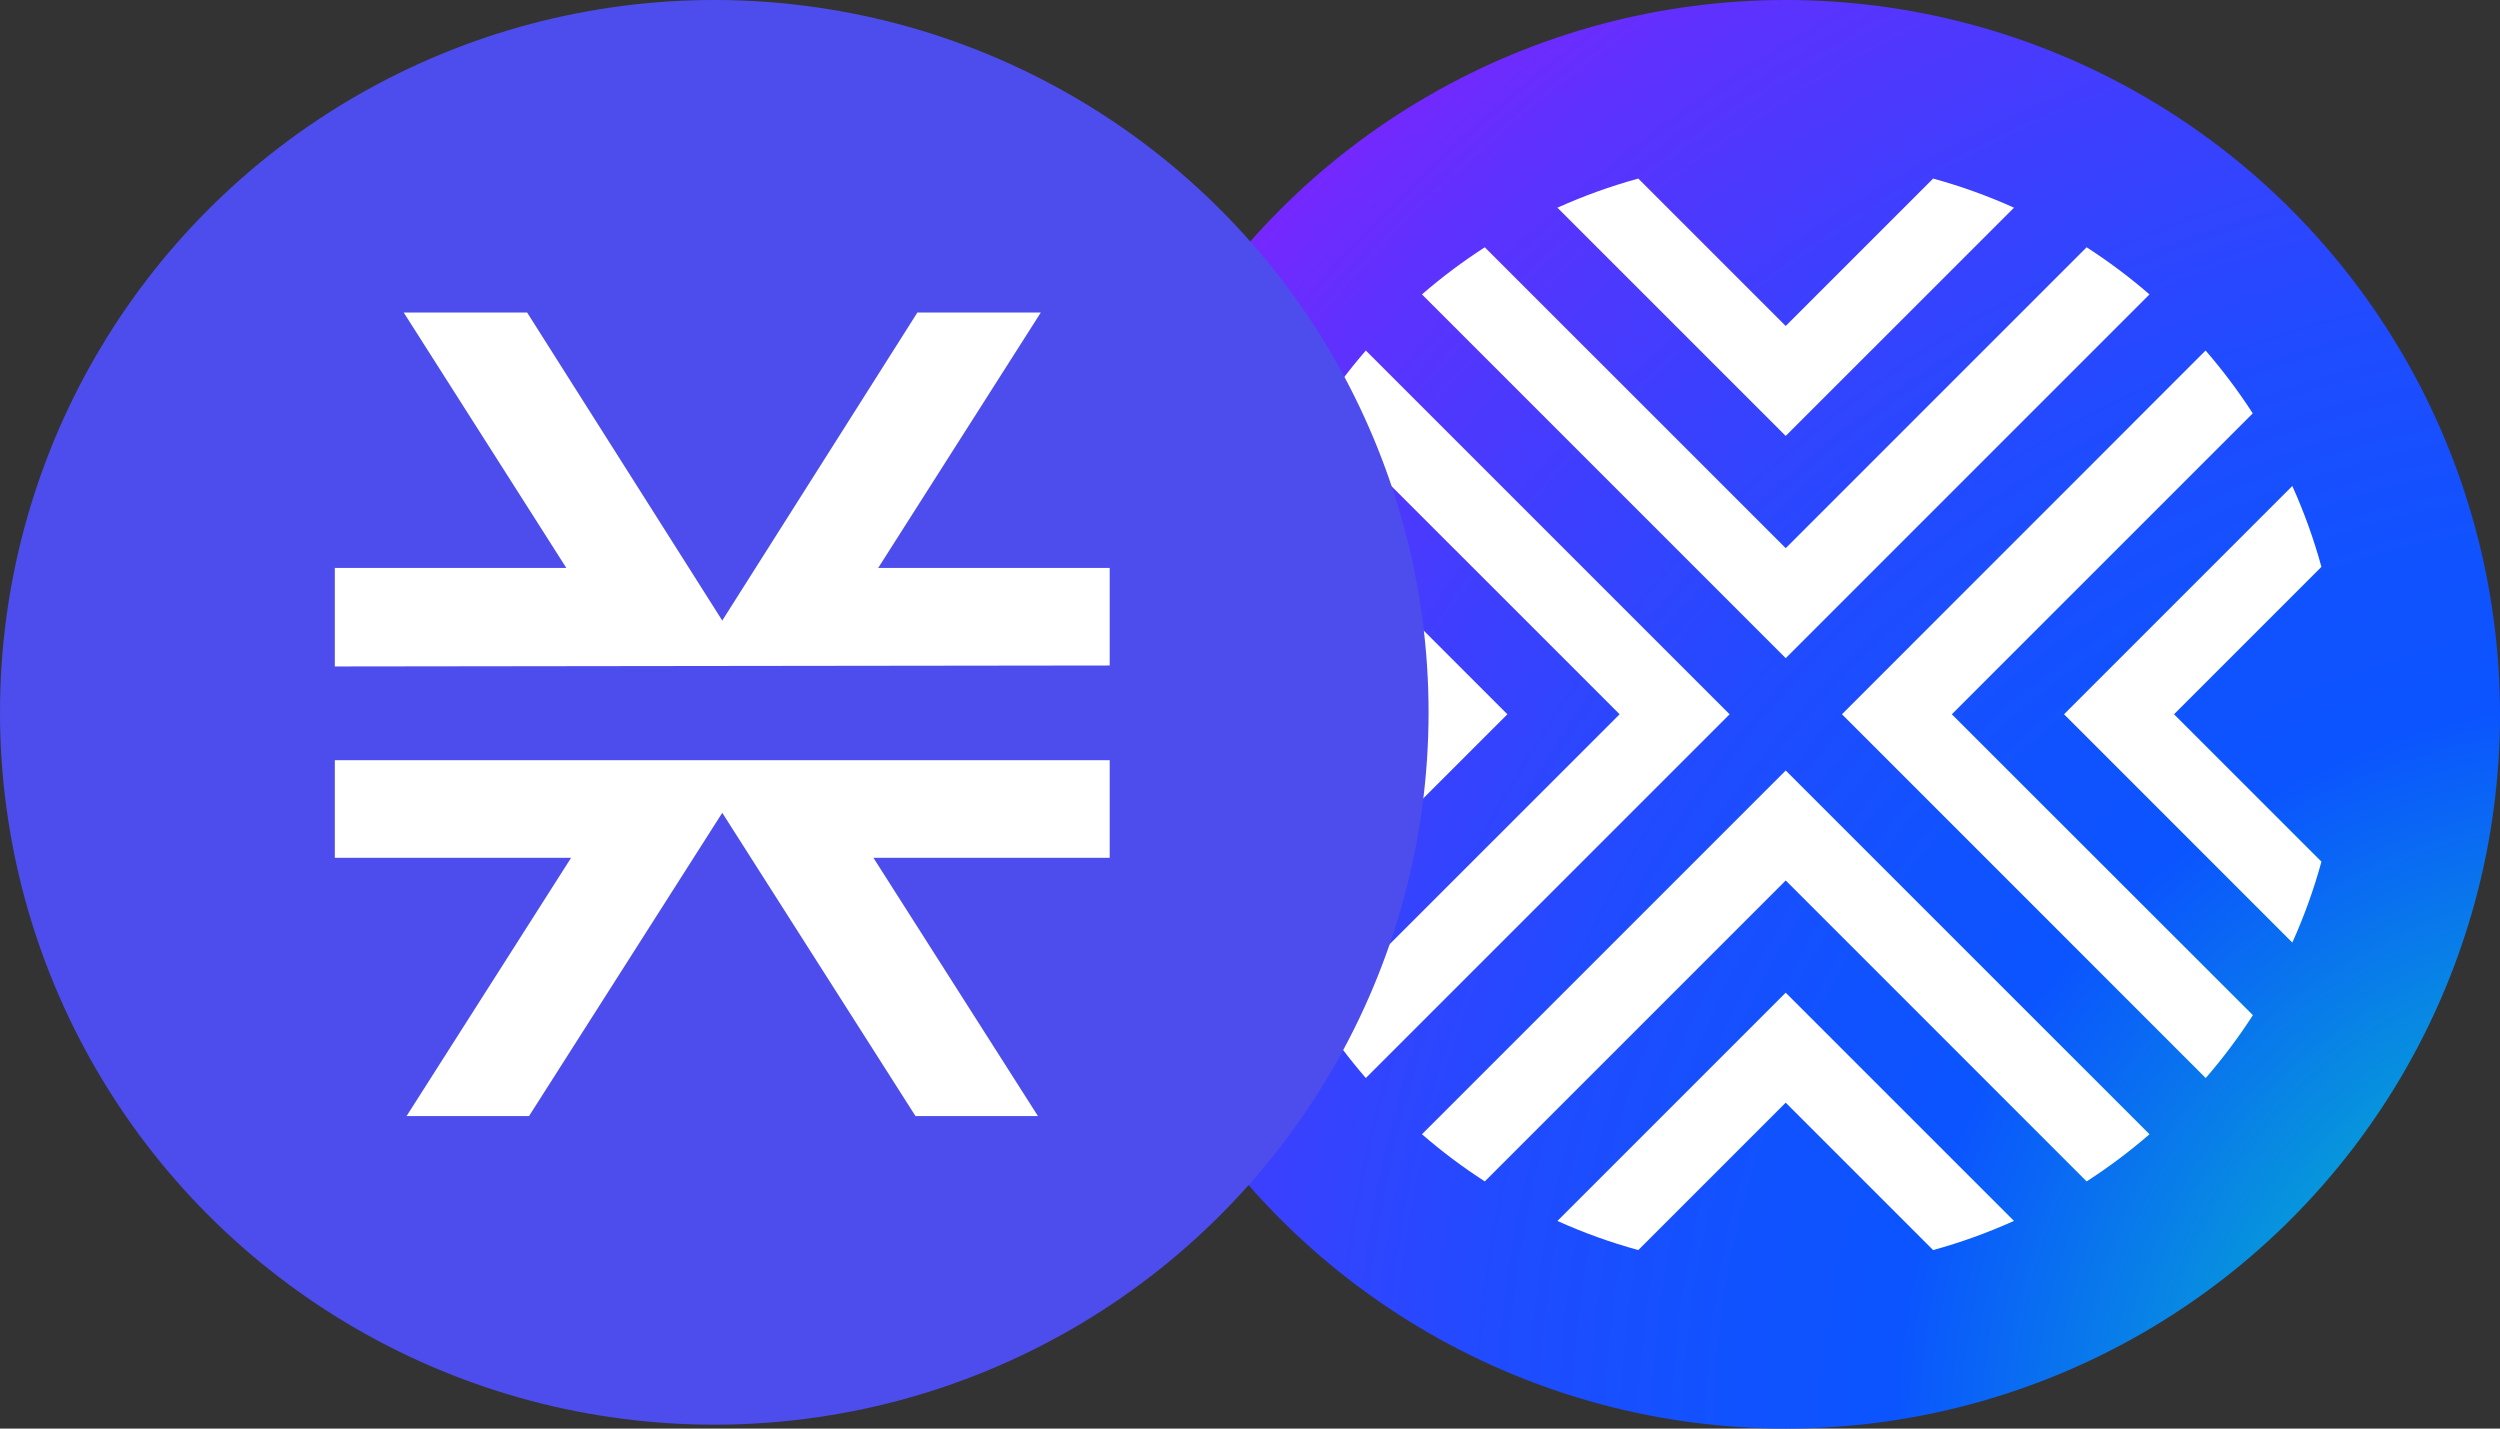 <svg width="896" height="512" viewBox="0 0 896 512" fill="none" xmlns="http://www.w3.org/2000/svg">
<rect x="0" y="0" width="896" height="512" fill="#333333" stroke="none"/>
<circle cx="640" cy="256" r="256" fill="url(#paint0_radial_4365_14380)"/>
<path d="M489.516 386.364C483.361 379.26 477.714 371.732 472.615 363.835L580.47 255.996L472.615 148.147C477.717 140.256 483.364 132.731 489.516 125.628L619.89 255.996L489.516 386.364ZM458.437 174.187C454.205 183.56 450.715 193.25 448 203.169L500.83 255.996L448 308.824C450.717 318.742 454.207 328.432 458.437 337.806L540.25 255.996L458.437 174.187ZM640.005 276.144L509.631 406.512C516.728 412.672 524.253 418.319 532.151 423.412L640.005 315.562L747.849 423.412C755.747 418.319 763.272 412.672 770.369 406.512L640.005 276.144ZM721.819 437.601L639.995 355.781L558.181 437.59C567.556 441.818 577.247 445.307 587.164 448.026L639.995 395.198L692.836 448.026C702.753 445.291 712.443 441.791 721.819 437.557V437.601ZM640.005 235.882L770.369 105.514C763.269 99.361 755.744 93.717 747.849 88.625L640.005 196.464L532.151 88.625C524.256 93.717 516.731 99.361 509.631 105.514L640.005 235.882ZM821.563 337.806C825.795 328.433 829.284 318.743 832 308.824L779.17 255.996L832 203.169C829.283 193.247 825.793 183.554 821.563 174.176L739.75 255.996L821.563 337.806ZM699.53 255.996L807.385 148.147C802.286 140.254 796.638 132.729 790.484 125.628L660.154 255.996L790.528 386.364C796.682 379.26 802.33 371.732 807.429 363.835L699.53 255.996ZM639.995 156.245L721.819 74.436C712.444 70.208 702.753 66.719 692.836 64L639.995 116.828L587.164 64C577.248 66.724 567.558 70.213 558.181 74.436L639.995 156.245Z" fill="url(#paint1_radial_4365_14380)"/>
<path d="M489.516 386.364C483.361 379.26 477.714 371.732 472.615 363.835L580.47 255.996L472.615 148.147C477.717 140.256 483.364 132.731 489.516 125.628L619.89 255.996L489.516 386.364ZM458.437 174.187C454.205 183.56 450.715 193.25 448 203.169L500.83 255.996L448 308.824C450.717 318.742 454.207 328.432 458.437 337.806L540.25 255.996L458.437 174.187ZM640.005 276.144L509.631 406.512C516.728 412.672 524.253 418.319 532.151 423.412L640.005 315.562L747.849 423.412C755.747 418.319 763.272 412.672 770.369 406.512L640.005 276.144ZM721.819 437.601L639.995 355.781L558.181 437.59C567.556 441.818 577.247 445.307 587.164 448.026L639.995 395.198L692.836 448.026C702.753 445.291 712.443 441.791 721.819 437.557V437.601ZM640.005 235.882L770.369 105.514C763.269 99.361 755.744 93.717 747.849 88.625L640.005 196.464L532.151 88.625C524.256 93.717 516.731 99.361 509.631 105.514L640.005 235.882ZM821.563 337.806C825.795 328.433 829.284 318.743 832 308.824L779.17 255.996L832 203.169C829.283 193.247 825.793 183.554 821.563 174.176L739.75 255.996L821.563 337.806ZM699.53 255.996L807.385 148.147C802.286 140.254 796.638 132.729 790.484 125.628L660.154 255.996L790.528 386.364C796.682 379.26 802.33 371.732 807.429 363.835L699.53 255.996ZM639.995 156.245L721.819 74.436C712.444 70.208 702.753 66.719 692.836 64L639.995 116.828L587.164 64C577.248 66.724 567.558 70.213 558.181 74.436L639.995 156.245Z" fill="white"/>
<ellipse cx="256" cy="255.303" rx="256" ry="255.303" fill="#4D4DED"/>
<path d="M372 400L313.029 307.429H397.714V272.457H120V307.429H204.686L145.714 400H189.6L258.857 291.314L328.114 400H372ZM397.714 238.514V203.543H314.743L373.029 112H328.8L258.857 222.4L188.914 112H144.686L202.971 203.543H120V238.857L397.714 238.514Z" fill="white"/>
<defs>
<radialGradient id="paint0_radial_4365_14380" cx="0" cy="0" r="1" gradientUnits="userSpaceOnUse" gradientTransform="translate(941.141 513.083) scale(753.77 753.684)">
<stop stop-color="#02E1B3"/>
<stop offset="0.35" stop-color="#0B54FF"/>
<stop offset="0.43" stop-color="#1152FF"/>
<stop offset="0.54" stop-color="#204BFF"/>
<stop offset="0.66" stop-color="#3B40FE"/>
<stop offset="0.8" stop-color="#5F31FE"/>
<stop offset="0.93" stop-color="#8E1EFD"/>
<stop offset="1" stop-color="#A714FD"/>
</radialGradient>
<radialGradient id="paint1_radial_4365_14380" cx="0" cy="0" r="1" gradientUnits="userSpaceOnUse" gradientTransform="translate(865.856 448.838) scale(565.328 565.301)">
<stop stop-color="#02E1B3"/>
<stop offset="0.35" stop-color="#0B54FF"/>
<stop offset="0.43" stop-color="#1152FF"/>
<stop offset="0.54" stop-color="#204BFF"/>
<stop offset="0.66" stop-color="#3B40FE"/>
<stop offset="0.8" stop-color="#5F31FE"/>
<stop offset="0.93" stop-color="#8E1EFD"/>
<stop offset="1" stop-color="#A714FD"/>
</radialGradient>
</defs>
</svg>
